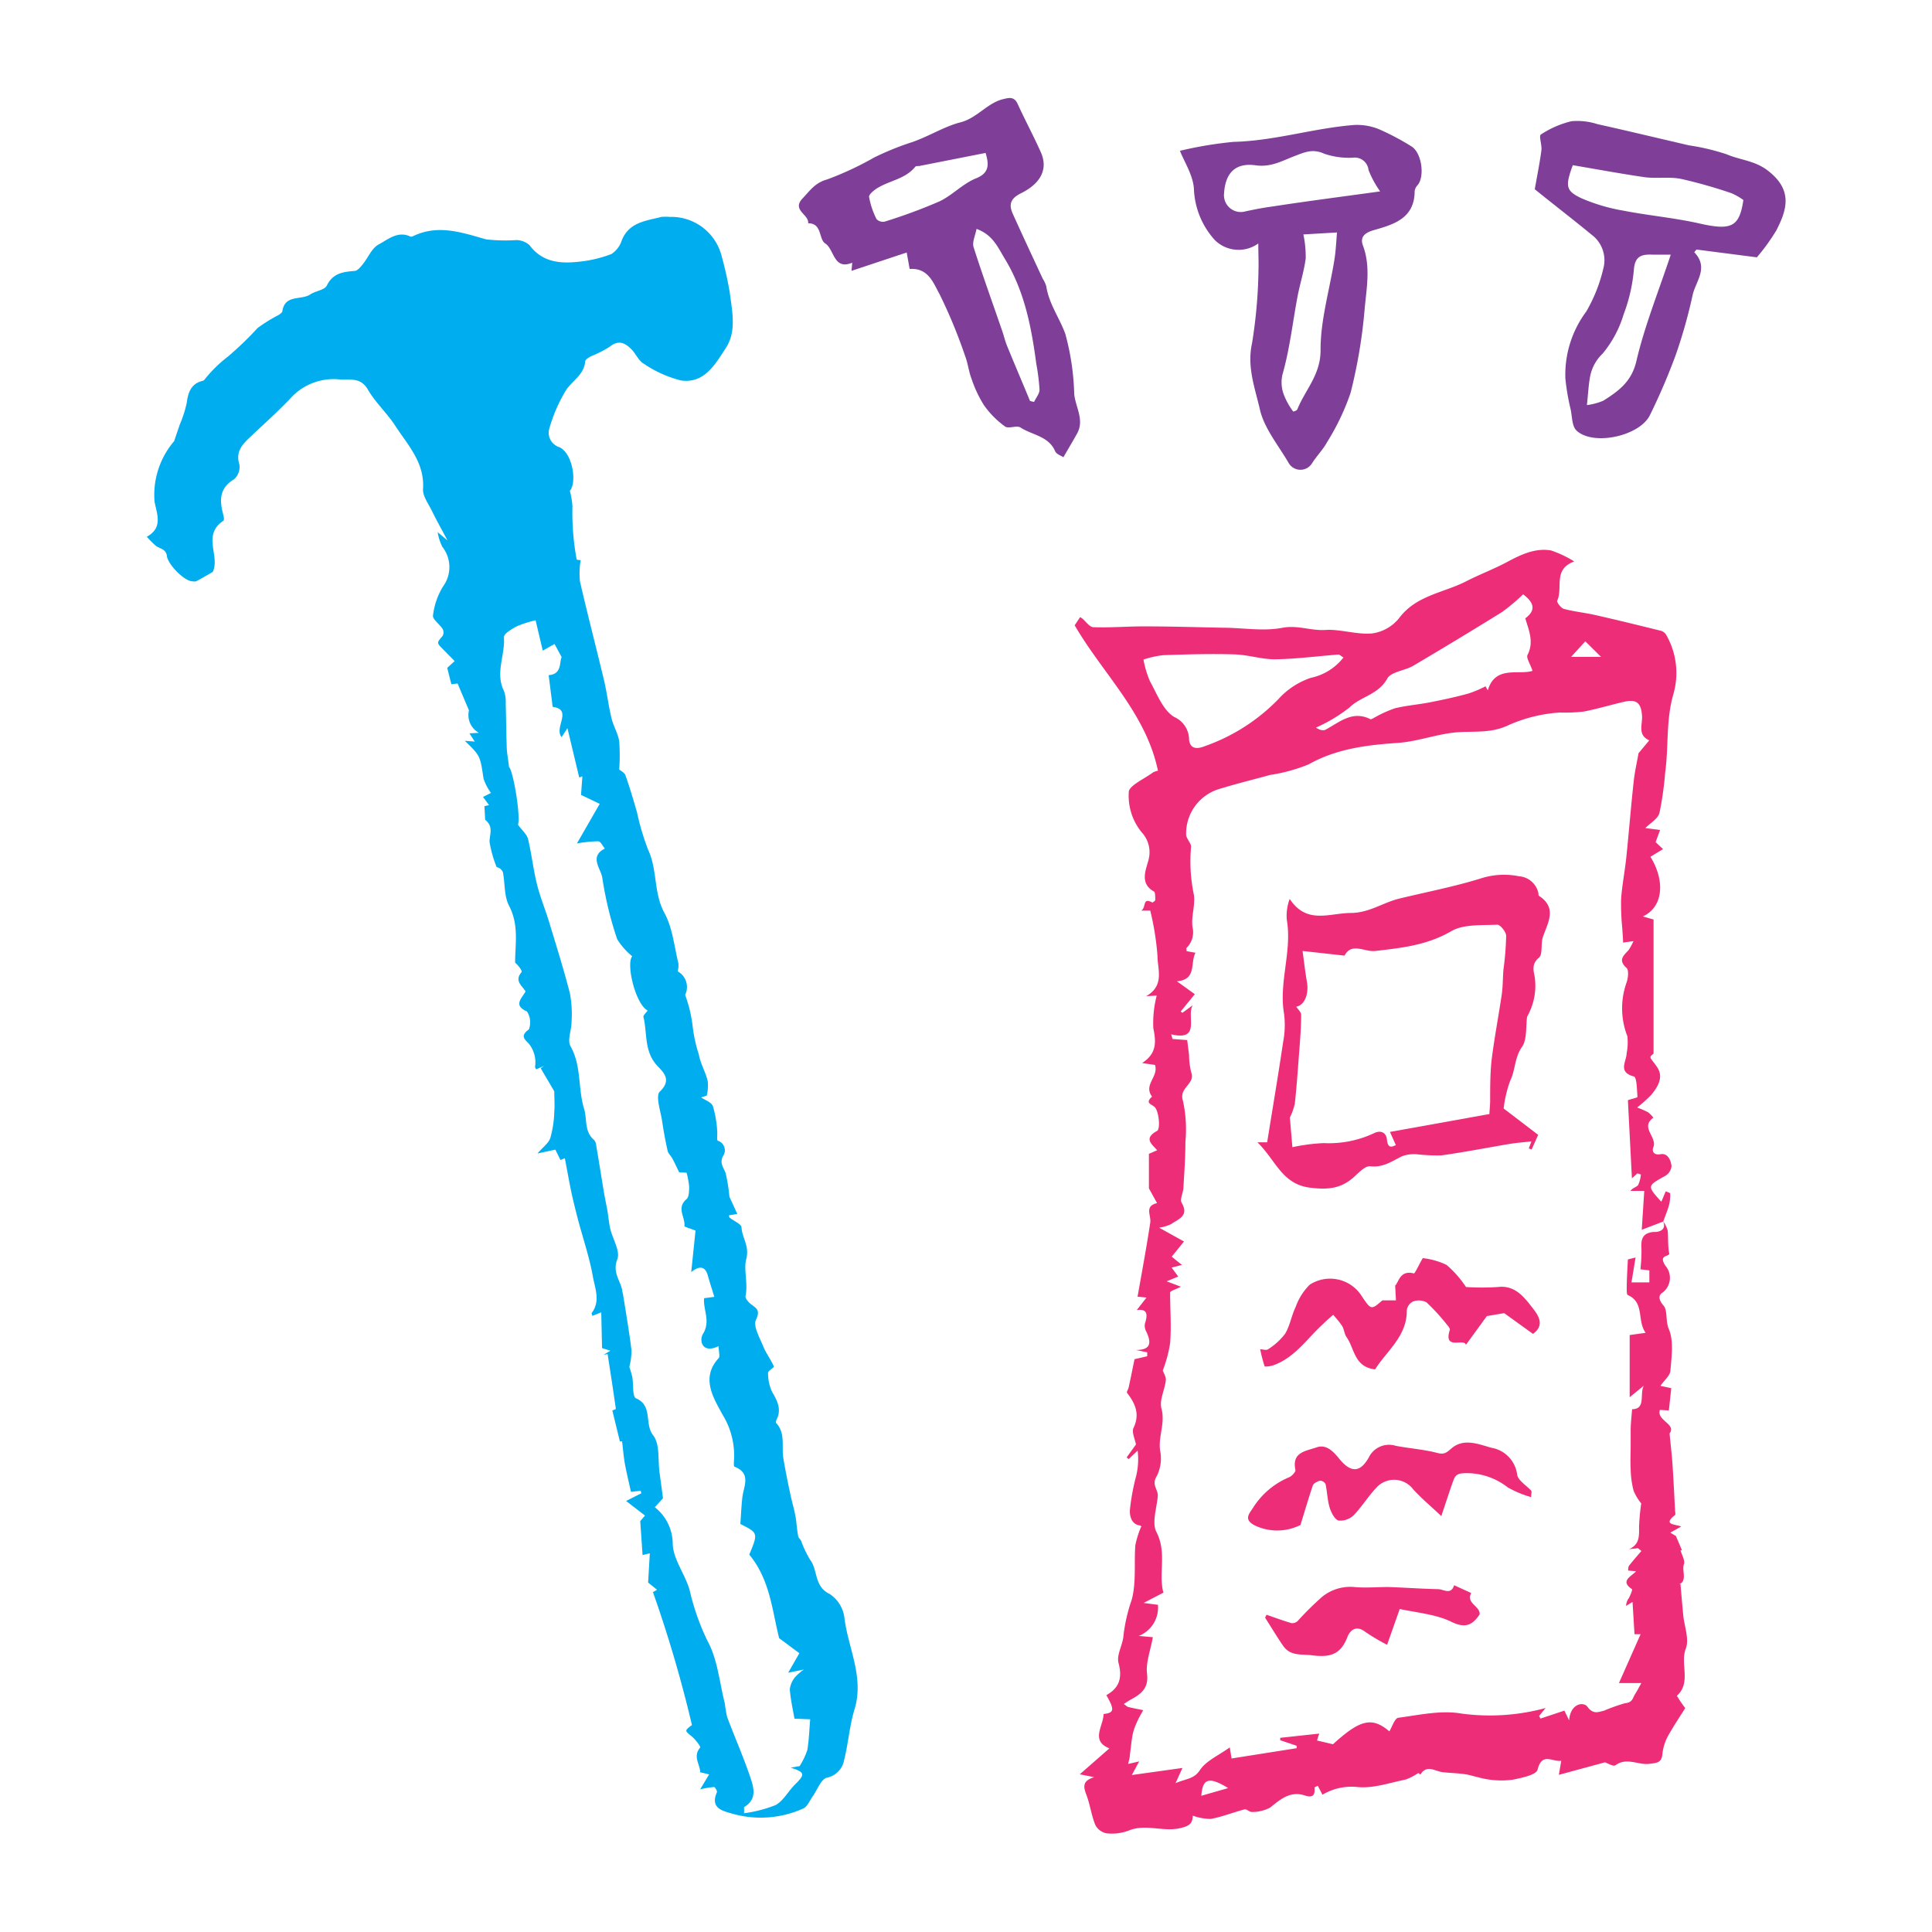 <svg xmlns="http://www.w3.org/2000/svg" id="Layer_1" data-name="Layer 1" viewBox="0 0 216 216"><defs><style>.cls-1{fill:#00aeef}.cls-2{fill:#7f3f98}.cls-3{fill:#ee2d78}</style></defs><title>support</title><path d="M63.71,54.87A9,9,0,0,1,64,56.6a28.66,28.66,0,0,0,.47,5.94c0,.07.44.08.45.08A8.86,8.86,0,0,0,64.84,65c.85,3.71,1.82,7.4,2.7,11.1.33,1.39.49,2.82.83,4.21.21.88.73,1.7.86,2.58a21.87,21.87,0,0,1,0,3.14c.18.16.6.35.7.66.48,1.36.89,2.75,1.29,4.14A27.71,27.71,0,0,0,72.46,95c1.06,2.25.59,4.81,1.83,7.08.91,1.67,1.09,3.74,1.56,5.64a2.89,2.89,0,0,1-.08.88,2,2,0,0,1,.83,2.63,15.53,15.53,0,0,1,.85,3.59,16.26,16.26,0,0,0,.68,3.07c.17,1,.77,2,1,3a5,5,0,0,1-.11,1.6l-.63.2c.46.32,1.16.54,1.32,1a12.27,12.27,0,0,1,.47,2.7c.05.39-.06,1.1.06,1.14a1.12,1.12,0,0,1,.62,1.68c-.48.86.09,1.35.28,2a19.45,19.45,0,0,1,.41,2.58l.88,1.93-.92.15c0,.1,0,.23.09.28.45.37,1.28.7,1.3,1.07.06,1.18.92,2.09.53,3.55-.31,1.16.22,2.72-.08,4.14-.05.25.32.67.6.89.6.47,1.09.66.57,1.75-.34.72.42,2,.82,3,.31.77.85,1.45,1.18,2.22.05.12-.66.48-.65.71a5,5,0,0,0,.45,2.13c.59,1,1.11,2,.46,3.19,0,.08-.07.25,0,.3,1.07,1.16.58,2.62.8,3.94s.53,2.86.84,4.28c.19.85.45,1.69.58,2.6.07.59.12,1.18.23,1.77,0,.21.24.39.34.59a11.9,11.9,0,0,0,1,2.1c.89,1.17.43,3,2.19,3.83a3.74,3.74,0,0,1,1.64,2.61c.4,3.41,2.24,6.65,1.14,10.27-.56,1.83-.69,3.79-1.16,5.66a2.45,2.45,0,0,1-1.94,2c-.65.16-1.06,1.36-1.58,2.08-.34.48-.6,1.18-1.07,1.37a11.59,11.59,0,0,1-7.85.59c-1-.3-2.61-.55-1.79-2.41.06-.13-.21-.59-.32-.59a10.21,10.21,0,0,0-1.55.26l1-1.67-1-.24c0-.87-.86-1.77,0-2.76.08-.1-.52-.9-.92-1.23-.82-.68-.85-.64,0-1.29A143.1,143.1,0,0,0,73,178l.46-.26-1-.81.19-3.27-.81.2-.26-3.8.53-.62L70,167.81l1.7-.86-.07-.28-1.09.12c-.23-1.06-.48-2.08-.67-3.1-.15-.82-.21-1.65-.32-2.55H69.3l-.84-3.45c-.06,0,.4-.11.39-.19-.28-2-.6-4.07-.92-6.11l-.44.07.75-.45-.93-.29-.09-4-1,.4c0-.13-.11-.27-.07-.32,1-1.31.38-2.74.15-4-.38-2.17-1.1-4.28-1.67-6.41-.26-1-.51-2-.73-3-.27-1.29-.5-2.6-.75-3.9l-.49.2-.57-1.16-2,.43c.6-.7,1.24-1.14,1.44-1.74a12.11,12.11,0,0,0,.44-2.92c.06-.76,0-1.53,0-2.29l-1.52-2.58.39-.27-.9.4c-.06-.13-.13-.22-.12-.28a3.34,3.34,0,0,0-.69-2.59c-.49-.51-1-.89,0-1.6a2.24,2.24,0,0,0-.21-2c-1.58-.71-.59-1.45-.16-2.25-.39-.64-1.29-1.19-.45-2.15.11-.13-.35-.76-.72-1.06,0-2.07.45-4.21-.68-6.37-.56-1.07-.44-2.48-.68-3.73a.93.93,0,0,0-.7-.58,13.07,13.07,0,0,1-.79-2.77c-.06-.82.52-1.71-.5-2.53l-.08-1.52.52-.12L54,89.1l.89-.45a5.78,5.78,0,0,1-.83-1.6c-.38-2.53-.34-2.54-2.1-4.23l1.12.09-.6-.92,1.06-.06a2.27,2.27,0,0,1-1.11-2.51l-1.27-3-.7.07L50,74.67l.83-.76-1.34-1.36c-.69-.7-.66-.68,0-1.46a.84.84,0,0,0,0-.77c-.34-.54-1.14-1.07-1.08-1.51a8,8,0,0,1,1.12-3.24,3.66,3.66,0,0,0-.08-4.44,5.63,5.63,0,0,1-.52-1.63l1.1.92c-.71-1.34-1.25-2.29-1.73-3.28-.4-.83-1.09-1.71-1-2.54.16-2.92-1.72-4.86-3.11-7-.92-1.42-2.23-2.6-3.07-4.06s-2.14-1-3.25-1.13a6.52,6.52,0,0,0-5.46,2.19c-1.41,1.48-2.94,2.84-4.43,4.25-.89.84-1.67,1.65-1.21,3.1a1.84,1.84,0,0,1-.61,1.64c-1.67,1-1.62,2.38-1.2,3.95.06.23.14.63,0,.69-2.39,1.6-.33,3.93-1.17,5.71-.55.32-1.2.7-1.86,1.05a.93.93,0,0,1-.41,0c-.91,0-2.8-1.92-2.87-2.89a.93.93,0,0,0-.34-.59c-.27-.21-.63-.29-.9-.5a11.45,11.45,0,0,1-1-1c1.82-1,1.15-2.49.87-3.91a9.23,9.23,0,0,1,2.19-6.78l.62-1.83a13.31,13.31,0,0,0,.79-2.46c.16-1.23.52-2.18,1.85-2.47,0,0,.08-.07.12-.1a15,15,0,0,1,2.64-2.6,36.94,36.94,0,0,0,3.31-3.19,17.63,17.63,0,0,1,2.34-1.45c.17-.11.41-.27.43-.43.28-1.9,2.11-1.2,3.11-1.87.59-.4,1.61-.48,1.86-1,.69-1.39,1.81-1.52,3.09-1.63.33,0,.68-.44.93-.75.62-.75,1-1.83,1.83-2.24,1-.54,2.11-1.52,3.5-.85.11.05.31-.05.45-.12,2.76-1.25,5.37-.31,8,.43a18.69,18.69,0,0,0,3.36.08,2.25,2.25,0,0,1,1.5.57c1.44,1.93,3.44,2.08,5.53,1.85a14.13,14.13,0,0,0,3.63-.86,2.89,2.89,0,0,0,1.17-1.57c.83-2,2.71-2.14,4.42-2.58a5.3,5.3,0,0,1,.91,0,5.81,5.81,0,0,1,5.81,4.34,41.45,41.45,0,0,1,.92,4.12c.26,2.08.78,4.32-.43,6.18s-2.41,4-5,3.65A13,13,0,0,1,72,40.68c-.55-.3-.85-1-1.31-1.53-.73-.77-1.48-1.23-2.53-.38a13,13,0,0,1-2.06,1.05c-.26.14-.65.36-.67.56-.12,1.55-1.52,2.21-2.21,3.34A17.59,17.59,0,0,0,61.39,48a1.69,1.69,0,0,0,1.16,2C64.07,50.73,64.5,54,63.71,54.87Zm3.34,35-2.09-1,.15-2.08-.35.14-1.32-5.52-.65,1c-.89-1.08,1.29-3.08-1-3.38l-.45-3.55c1.55-.09,1.17-1.57,1.46-2L62,72l-1.32.74-.8-3.39a12.46,12.46,0,0,0-2.1.67c-.56.3-1.47.84-1.44,1.22.15,2-1,4,0,6a3.69,3.69,0,0,1,.2,1.46c.05,1.57.05,3.14.11,4.7,0,.68.15,1.36.26,2.35.47.42,1.32,5.51,1,6.45.47.65,1,1.08,1.13,1.62.4,1.67.58,3.39,1,5.06.34,1.39.9,2.73,1.32,4.1.82,2.69,1.66,5.37,2.36,8.09a12.86,12.86,0,0,1,.18,3.19c0,.91-.49,2-.12,2.7,1.25,2.21.82,4.71,1.52,7,.36,1.17,0,2.55,1.12,3.49a1.1,1.1,0,0,1,.24.63c.28,1.64.54,3.28.81,4.92.1.61.22,1.22.34,1.83.19.85.23,1.68.4,2.47.26,1.18,1.16,2.56.81,3.47-.57,1.46.3,2.33.54,3.45,0,.15.06.31.09.46.33,2.08.69,4.16.95,6.25a7.42,7.42,0,0,1-.24,1.9,9.86,9.86,0,0,1,.33,1.12c.15.82,0,2.21.41,2.38,1.93.83.91,2.88,1.93,4.15.77,1,.51,2.75.71,4.18.12.88.24,1.75.38,2.85l-.91,1a5.22,5.22,0,0,1,2,4c0,1.75,1.37,3.45,1.89,5.25a26.44,26.44,0,0,0,2,5.7c1.14,2.07,1.34,4.66,1.94,7a13.73,13.73,0,0,0,.25,1.49c.82,2.19,1.77,4.34,2.53,6.56.41,1.21.93,2.6-.63,3.53,0,0,0,.18,0,.68a14.43,14.43,0,0,0,3.54-.92c.88-.49,1.41-1.57,2.17-2.31,1.12-1.1,1.11-1.36-.5-1.86l1-.18a7.94,7.94,0,0,0,.86-1.8c.19-1.13.22-2.29.32-3.43l-1.76-.07c-.17-1-.43-2.14-.52-3.29a2.69,2.69,0,0,1,.57-1.33,5.69,5.69,0,0,1,1-.87l-1.75.35,1.25-2.18-2.26-1.68c-.77-3-1-6.53-3.34-9.34,1-2.42,1-2.42-1-3.43.08-1,.11-2,.23-3,.16-1.26,1-2.65-.87-3.4-.12,0-.08-.55-.06-.84a8.71,8.71,0,0,0-1.3-5c-.91-1.72-2.5-4.05-.43-6.29.19-.21,0-.76,0-1.35-1.9.91-2.17-.69-1.75-1.36.89-1.44,0-2.72.13-4l1.14-.15c-.26-.87-.51-1.6-.71-2.34-.31-1.16-1-1.13-1.87-.43l.48-4.64c-.61-.24-1.25-.41-1.24-.51.11-1-.93-2,.23-3,.29-.24.29-.9.3-1.37a9.08,9.08,0,0,0-.29-1.59l-.83-.05c-.3-.61-.51-1.08-.76-1.54-.16-.3-.46-.55-.53-.86-.24-1.09-.45-2.18-.61-3.29s-.77-2.84-.26-3.33c1.49-1.42.2-2.31-.39-3-1.39-1.62-1-3.59-1.45-5.37,0-.17.3-.45.48-.69-1.38-.73-2.43-5.21-1.73-6.07A7.68,7.68,0,0,1,69,105a40,40,0,0,1-1.66-6.84c-.12-1-1.52-2.38.28-3.29-.24-.28-.46-.79-.72-.81a14.18,14.18,0,0,0-2.4.24Z" class="cls-1"/><path d="M101.7,30.07l-.33-1.84L95.2,30.28l.08-.91c-2.09.87-2-1.48-3-2.14-.78-.48-.33-2.27-1.93-2.27.12-1-1.88-1.46-.61-2.79.82-.86,1.38-1.74,2.74-2.11a35.25,35.25,0,0,0,5.25-2.45A31.8,31.8,0,0,1,101.64,16c2-.62,3.87-1.85,5.73-2.32s3-2.16,4.76-2.59c.7-.17,1.26-.32,1.65.54.83,1.82,1.78,3.58,2.59,5.4s.05,3.45-2.21,4.57c-1.17.58-1.41,1.24-.93,2.3,1.09,2.42,2.22,4.83,3.34,7.24a3.61,3.61,0,0,1,.4.85c.31,2,1.49,3.56,2.13,5.33a28,28,0,0,1,1,6.75c.15,1.47,1.17,2.89.31,4.42-.42.76-.87,1.5-1.52,2.63-.27-.18-.78-.34-.92-.67-.74-1.71-2.57-1.8-3.87-2.65-.43-.28-1.34.17-1.74-.12A10.11,10.11,0,0,1,110,45.29a13.66,13.66,0,0,1-1.4-3c-.3-.78-.38-1.65-.68-2.43a57,57,0,0,0-2.89-7C104.37,31.7,103.82,29.92,101.7,30.07Zm7.48-4.48c-.13.71-.51,1.47-.33,2.05,1,3.12,2.11,6.2,3.18,9.3.2.58.34,1.19.57,1.75.84,2.05,1.71,4.09,2.56,6.14l.45.11c.21-.46.61-.92.61-1.37a23.46,23.46,0,0,0-.36-2.89c-.55-4.11-1.31-8.13-3.54-11.78C111.55,27.63,111,26.26,109.18,25.59Zm1-8.49-7.41,1.46c-.15,0-.37,0-.44.08-1.08,1.35-2.8,1.53-4.17,2.35-.41.24-1,.72-1,1A8.88,8.88,0,0,0,98,24.5a1,1,0,0,0,.9.28,59.79,59.79,0,0,0,6.1-2.25c1.46-.68,2.64-2,4.12-2.59S110.59,18.41,110.19,17.1Z" class="cls-2"/><path d="M140.68,27.22a3.77,3.77,0,0,1-4.86-.38,9,9,0,0,1-2.34-5.77c-.12-1.54-1.09-3-1.56-4.21a43.58,43.58,0,0,1,6-1c4.6-.11,9-1.55,13.53-1.89a6.48,6.48,0,0,1,2.8.51,27.82,27.82,0,0,1,3.54,1.88c1.14.67,1.54,3.33.7,4.34a1.21,1.21,0,0,0-.33.66c0,3.07-2.36,3.74-4.6,4.38-1,.29-1.53.78-1.18,1.71.88,2.36.4,4.76.19,7.1A57.89,57.89,0,0,1,151,43.91a26.26,26.26,0,0,1-2.6,5.47c-.46.86-1.18,1.58-1.71,2.41a1.52,1.52,0,0,1-2.6,0c-1.16-2-2.75-3.9-3.23-6-.54-2.37-1.47-4.76-.88-7.42a55.94,55.94,0,0,0,.72-8.18C140.73,29.28,140.68,28.39,140.68,27.22ZM154.3,21.4A11.3,11.3,0,0,1,153,19a1.54,1.54,0,0,0-1.73-1.37,8.61,8.61,0,0,1-3.21-.44c-1.32-.61-2.25-.15-3.43.3s-2.51,1.22-4.18,1c-2.37-.35-3.46.88-3.6,3.15a1.88,1.88,0,0,0,2.36,2c1-.22,2.05-.42,3.09-.56C146.13,22.49,149.95,22,154.3,21.4Zm-8.58,4.81a12.09,12.09,0,0,1,.26,2.68c-.18,1.41-.63,2.79-.9,4.19-.56,2.94-.88,5.94-1.7,8.8a3.88,3.88,0,0,0,.2,2.36,8,8,0,0,0,1,1.77c.08,0,.41-.1.47-.26.89-2.2,2.63-3.88,2.59-6.67,0-3.31,1-6.64,1.54-10,.17-1,.21-2.12.3-3.09Z" class="cls-2"/><path d="M171.59,21.16c.23-1.34.54-2.84.74-4.35.08-.6-.31-1.62-.06-1.77a10.78,10.78,0,0,1,3.43-1.49,7.34,7.34,0,0,1,2.9.33c3.42.76,6.82,1.58,10.23,2.37a24.78,24.78,0,0,1,4.21,1c1.49.64,3.12.7,4.55,1.78,2.88,2.18,2.22,4.38,1,6.74a22.63,22.63,0,0,1-2.17,3l-6.75-.87-.25.3c1.66,1.73.17,3.23-.18,4.78a57.15,57.15,0,0,1-1.86,6.62,68.91,68.91,0,0,1-2.91,6.8c-1.15,2.38-6.4,3.49-8.23,1.72-.49-.48-.47-1.52-.63-2.31a25.35,25.35,0,0,1-.6-3.51,11.8,11.8,0,0,1,2.33-7.46,17.43,17.43,0,0,0,1.91-4.8,3.56,3.56,0,0,0-1.32-3.81C175.89,24.55,173.78,22.93,171.59,21.16Zm4.25-2.69c-.86,2.35-.8,2.87,1,3.71a20.39,20.39,0,0,0,4.65,1.37c2.82.55,5.69.8,8.49,1.43,3.57.81,4.49.42,4.93-2.62a7,7,0,0,0-1.33-.76A54.78,54.78,0,0,0,187.94,20c-1.34-.27-2.77,0-4.14-.2C181.14,19.41,178.51,18.92,175.84,18.47Zm10.94,10c-.92,0-1.47,0-2,0-1.2-.05-2,.12-2.11,1.69a18.7,18.7,0,0,1-1.15,5,12.44,12.44,0,0,1-2.34,4.37,4.76,4.76,0,0,0-1.4,2.55c-.18.94-.22,1.91-.36,3.21a6.94,6.94,0,0,0,1.83-.49c1.69-1.07,3.16-2.11,3.7-4.43C183.86,36.47,185.4,32.66,186.78,28.51Z" class="cls-2"/><path d="M185.92,136.51a3.35,3.35,0,0,1,.53,1.06c.08.86,0,1.74.18,2.62-.15.34-1.23.11-.42,1.34a2.06,2.06,0,0,1-.36,3c-.51.33-.36.86.13,1.43s.2,1.7.6,2.64c.56,1.33.3,3.05.18,4.59,0,.57-.67,1.09-1.12,1.75l1.21.26-.27,2.49-1-.06c-.41,1.18,1.88,1.58,1.08,2.63.12,1.28.25,2.32.32,3.37.12,1.72.2,3.44.29,5.16,0,.2.08.51,0,.59-1.41,1.12,0,1,.69,1.29l-1.22.68.63.38.68,1.6-.16,0c.14.53.53,1.15.37,1.57-.29.77.66,2.28-1.16,2.33l.78-.13c.1,1.19.2,2.34.31,3.5s.69,2.66.29,3.7c-.67,1.73.64,3.81-1,5.29a13.77,13.77,0,0,0,.93,1.38c-.54.86-1.3,2-1.93,3.12a5.48,5.48,0,0,0-.62,2c-.1,1.05-.67,1-1.53,1.12-1.23.11-2.49-.76-3.72.15-.23.17-.9-.24-1.17-.33l-5.16,1.4.27-1.57c-1,.15-2.15-1-2.65,1-.15.58-1.76.9-2.75,1.11a9.74,9.74,0,0,1-2.58,0,8.87,8.87,0,0,1-1.31-.27c-.51-.11-1-.28-1.53-.35-.81-.11-1.63-.13-2.45-.22s-1.77-.9-2.48.27l-.23-.18a6.26,6.26,0,0,1-1.4.73c-1.77.36-3.59,1-5.32.85a6.39,6.39,0,0,0-4,.85l-.52-1c-.21.11-.37.17-.37.2.09.84-.19,1.18-1.06.89-1.65-.54-2.73.41-3.91,1.36a4.31,4.31,0,0,1-2.06.48c-.25,0-.56-.35-.78-.29-1.28.33-2.51.84-3.8,1.07a6.06,6.06,0,0,1-2-.37c0,.93-.47,1.21-1.56,1.43-1.88.37-3.75-.53-5.6.24a5.36,5.36,0,0,1-2.45.31,1.79,1.79,0,0,1-1.27-.91c-.45-1.08-.59-2.28-1-3.37-.36-.92-.48-1.6.87-2l-1.62-.32,3.31-2.9c-2.15-.86-.66-2.49-.65-3.84,1.19-.14,1.26-.45.31-2.11,1.45-.81,1.81-1.92,1.36-3.6-.24-.92.5-2.05.56-3.1a18.53,18.53,0,0,1,.91-3.94c.53-1.93.26-4.07.41-6.11a10.53,10.53,0,0,1,.65-2.08c.12.15,0-.12-.13-.14-1-.13-1.15-1.13-1.13-1.69a24.38,24.38,0,0,1,.69-3.79,7.92,7.92,0,0,0,.18-2.89l-1,.95-.23-.19L127,161.5c-.1-.6-.5-1.38-.27-1.86.74-1.56.18-2.74-.73-3.93-.07-.09.14-.37.18-.57.22-1,.42-2,.66-3.18l1.42-.33,0-.44-1.27-.26c1.71,0,1.75-.82,1.16-2.07A1.29,1.29,0,0,1,128,148c.32-1,.32-1.71-.91-1.53l1.09-1.4-1-.1c.49-2.77,1-5.51,1.42-8.28.12-.81-.69-1.85.76-2.18l-.91-1.65V129l.92-.4c-.58-.69-1.57-1.31,0-2.17.34-.18.24-1.86-.17-2.53-.29-.47-1.31-.46-.4-1.3-1-1.33.76-2.21.33-3.54l-1.44-.21c1.67-1.09,1.56-2.37,1.25-3.92a12.34,12.34,0,0,1,.38-3.62l-1.17.06c2.08-1.19,1.26-3,1.26-4.49a31.1,31.1,0,0,0-.81-5.07h-1c.58-.39.09-1.52,1.23-.91.05,0,.32-.18.33-.28,0-.32,0-.85-.13-.94-1.65-.9-.91-2.43-.64-3.49a3.27,3.27,0,0,0-.74-3.13,6.43,6.43,0,0,1-1.45-4.51c0-.7,1.75-1.48,2.72-2.2a1.82,1.82,0,0,1,.54-.18c-1.34-6.44-6.11-10.77-9.31-16.26l.61-.92.2.13c.43.34.85,1,1.29,1,1.87.07,3.75-.09,5.63-.09,2.94,0,5.88.09,8.82.15,2.24,0,4.55.43,6.71,0,1.7-.31,3.17.36,4.79.25s3.48.54,5.19.39a4.7,4.7,0,0,0,3-1.67c1.91-2.6,5-2.86,7.53-4.16,1.5-.77,3.08-1.36,4.56-2.15s3.12-1.61,4.92-1.3A12.09,12.09,0,0,1,176,62.77c-2.41.89-1.23,2.94-1.9,4.38-.08.17.41.83.73.92,1.14.31,2.32.42,3.47.68,2.47.56,4.93,1.16,7.38,1.77a1,1,0,0,1,.58.42,8.54,8.54,0,0,1,.83,6.65c-.85,2.92-.52,5.86-.92,8.77a36.93,36.93,0,0,1-.64,4.53c-.17.64-1,1.11-1.58,1.69l1.65.21-.5,1.36.83.78-1.41.86c1.7,2.76,1.39,5.65-.85,6.67l1.2.34v15c-.59.47-.4.35.38,1.48s.12,2.21-.64,3.13a15.06,15.06,0,0,1-1.58,1.41,10.19,10.19,0,0,1,1.24.54,3.37,3.37,0,0,1,.58.6c-1.52,1.07.44,2.16,0,3.29-.18.45,0,.93.81.79s1.14.68,1.22,1.32a1.43,1.43,0,0,1-.68,1.09c-2.06,1.15-2.08,1.12-.46,2.91l.49-1.17c.18.08.5.17.5.26a4.49,4.49,0,0,1-.13,1.28c-.17.62-.43,1.22-.65,1.84l-2.4.92.28-4.35h-1.54c.27-.37.7-.42.86-.66a3.59,3.59,0,0,0,.3-1.17l-.38-.13-.62.56L182,123c.42-.14,1.07-.28,1.07-.36-.06-.8-.07-2.2-.4-2.29-1.84-.49-.82-1.67-.81-2.6a6.11,6.11,0,0,0,.08-1.9,8.59,8.59,0,0,1-.09-6c.18-.5.27-1.39,0-1.63-1-.9-.31-1.4.23-2a6,6,0,0,0,.54-1l-1.16.16c0-.54-.06-1.08-.09-1.62a27.22,27.22,0,0,1-.13-3.23c.11-1.59.43-3.16.59-4.74.29-2.81.51-5.62.82-8.43.12-1.12.38-2.22.54-3.15l1.2-1.44c-1.35-.59-.74-1.79-.81-2.74-.1-1.43-.59-1.89-2-1.57s-3,.8-4.5,1.09a17.75,17.75,0,0,1-2.66.11,16.7,16.7,0,0,0-6,1.52c-1.73.75-3.41.58-5.18.67-2.3.11-4.47,1-6.85,1.2-3.42.23-6.91.62-10.07,2.4A18.57,18.57,0,0,1,142,86.64c-1.92.53-3.86,1-5.75,1.59a5.19,5.19,0,0,0-3.64,5.06c0,.49.61,1,.55,1.42a18.17,18.17,0,0,0,.32,5.34c.17,1.2-.35,2.5-.14,3.68a2.43,2.43,0,0,1-.68,2.24c-.05.06,0,.2,0,.37l1,.18c-.62,1.1.18,3-2.08,3.19l2,1.44L132,113.09l.2.14,1.16-.85c-.78,1.15,1,4.06-2.42,3.26l.15.52,1.64.12c.07.57.14,1.13.21,1.68a8.09,8.09,0,0,0,.24,1.93c.5,1.3-1.41,1.7-.93,3.16a15,15,0,0,1,.28,4.62c0,1.69-.12,3.38-.22,5.07,0,.59-.43,1.33-.2,1.73.87,1.5-.39,1.82-1.18,2.39a5,5,0,0,1-1.33.4l2.77,1.54L131,140.5l1.14.92-1.15.3.74,1-1.3.53,1.6.61c-.56.29-1.21.47-1.21.65,0,1.89.15,3.78,0,5.66a14.52,14.52,0,0,1-.82,3.05c.12.35.39.74.34,1.1-.12,1.07-.74,2.22-.49,3.15.45,1.64-.37,3.11-.15,4.69a4.43,4.43,0,0,1-.36,2.85c-.65,1,.17,1.52.1,2.27-.12,1.35-.68,3-.15,4,1.2,2.32.2,4.67.78,6.78l-2.21,1.15,1.6.21a3.42,3.42,0,0,1-2.14,3.48l1.57.14c-.26,1.48-.8,2.82-.65,4.07.2,1.67-.68,2.29-1.84,2.92-.23.13-.45.28-.76.48.26.18.37.3.51.34.55.13,1.1.23,1.66.35-.23.43-.49.85-.68,1.3a6.62,6.62,0,0,0-.49,1.38c-.15.77-.21,1.55-.32,2.33,0,.33-.12.65-.19,1l1.23-.28-.82,1.52,5.66-.79-.77,1.7c1.24-.53,2.06-.45,2.73-1.47s2.14-1.67,3.33-2.53l.2,1.24,7.28-1.15,0-.27-1.84-.62,0-.27,4.36-.47-.25.77,1.79.42c3-2.74,4.36-3.11,6.3-1.44.33-.54.6-1.47,1-1.52,2.33-.31,4.76-.86,7-.48a23.76,23.76,0,0,0,9.47-.61l-.72.88.14.3,2.68-.89.53,1.09c.14-1.9,1.61-2.12,2.05-1.52.67.91,1.25.56,1.84.44a20.14,20.14,0,0,1,2.4-.85c.8-.06.82-.59,1.08-1s.38-.66.7-1.24H181l2.42-5.46-.68,0-.22-3.61-.72.44a1.5,1.5,0,0,1,.31-.87c.16-.32.42-.91.35-1-1.37-.92-.11-1.4.46-2l-.89-.08c0-.2,0-.44.13-.58.43-.55.9-1.08,1.35-1.61l-.38-.31-1,.11c1.22-.54,1.12-1.53,1.12-2.55a25.82,25.82,0,0,1,.24-2.57,5.66,5.66,0,0,1-.85-1.41,10.26,10.26,0,0,1-.33-2.43c-.05-.89,0-1.79,0-2.69,0-.57,0-1.09,0-1.61,0-.8.1-1.59.16-2.39,1.58,0,.81-1.73,1.31-2.63l-1.58,1.29v-6.95l1.79-.25c-1-1.34-.09-3.39-2-4.22-.12-.05-.12-.46-.12-.71,0-1,.07-2.08.12-3.12,0-.14.09-.27,0-.15l.87-.22-.46,2.78h2v-1.34l-1-.12a18.75,18.75,0,0,0,.12-2.18c-.07-1.06,0-1.88,1.38-2C185.26,137.78,186.43,137.61,185.92,136.51Zm-35.72-63c-.3-.18-.44-.34-.56-.33-2.37.18-4.74.5-7.11.53-1.52,0-3-.51-4.57-.55-2.64-.08-5.29,0-7.93.09a11.09,11.09,0,0,0-2.19.49,11.31,11.31,0,0,0,.73,2.43c.79,1.42,1.47,3.27,2.73,4a2.78,2.78,0,0,1,1.64,2.54c.14,1.12,1,1,1.68.74a21.29,21.29,0,0,0,8.32-5.3,8.53,8.53,0,0,1,3.62-2.37A6.24,6.24,0,0,0,150.2,73.51Zm20.09-7.07a21.15,21.15,0,0,1-2.38,2q-4.92,3.05-9.92,6c-.95.55-2.48.66-2.9,1.44-1,1.8-3,2-4.23,3.23a17.76,17.76,0,0,1-3.74,2.24c.48.3.83.36,1.08.23,1.56-.84,3-2.18,5-1.18.12.06.36-.13.55-.22a13.3,13.3,0,0,1,2.23-1c1.29-.31,2.63-.41,3.94-.67s2.91-.59,4.34-1a12.7,12.7,0,0,0,1.82-.78l.26.45c.83-2.84,3.48-1.67,5-2.18-.27-.8-.73-1.45-.56-1.78.75-1.47.13-2.77-.25-4.09C171.76,68.21,171.51,67.37,170.28,66.44Zm5.36,7H179l-1.76-1.74ZM137.31,199.91c-2.15-1.32-2.86-1.08-3,.86Z" class="cls-3"/><path d="M140.58,127.71h1.09c.61-3.8,1.24-7.51,1.79-11.24a10,10,0,0,0,.1-3.12c-.61-3.52.91-7,.31-10.48a5.32,5.32,0,0,1,.32-2.37c1.9,2.88,4.42,1.59,6.82,1.57,2.07,0,3.61-1.17,5.45-1.61,3-.73,6.09-1.32,9.06-2.24a8.48,8.48,0,0,1,4.32-.25A2.38,2.38,0,0,1,172,99.89c0,.09,0,.22.05.26,2.08,1.35,1,3,.45,4.6-.26.75,0,1.94-.44,2.32-.89.72-.58,1.53-.47,2.19a7,7,0,0,1-.86,4.41c-.15,1.14,0,2.53-.55,3.35-.86,1.19-.74,2.58-1.33,3.79a13.25,13.25,0,0,0-.74,3.12l3.86,2.95-.73,1.63-.32-.11.29-.79c-.81.09-1.59.15-2.36.27-2.56.43-5.11.93-7.67,1.29a19.38,19.38,0,0,1-2.76-.12,3.89,3.89,0,0,0-1.67.22c-1.13.55-2.11,1.29-3.55,1.12-.59-.07-1.33.77-1.93,1.29-1.44,1.25-2.93,1.34-4.84,1.1C143.32,132.38,142.61,129.68,140.58,127.71Zm14.82-1.16,11.12-2c0-.31.07-.86.08-1.42,0-1.5,0-3,.15-4.5.3-2.5.79-5,1.15-7.46.13-.92.11-1.86.19-2.79a32.81,32.81,0,0,0,.3-3.75c0-.45-.68-1.27-1-1.25-1.74.09-3.75-.08-5.14.73-2.7,1.57-5.55,1.87-8.5,2.21-1.18.14-2.63-1-3.43.52l-4.69-.52c.14,1,.27,2.22.48,3.42.26,1.44-.29,2.66-1.19,2.81.17.27.55.59.55.91,0,1.6-.15,3.21-.27,4.81s-.25,3.43-.44,5.14a7,7,0,0,1-.55,1.53l.28,3.32a20.62,20.62,0,0,1,3.51-.46,11.86,11.86,0,0,0,5.62-1.11c.83-.4,1.37,0,1.44.71.11,1.15.67.74,1,.63Z" class="cls-3"/><path d="M153.74,153.1c-2.35-.27-2.29-2.32-3.18-3.59-.26-.36-.28-.88-.51-1.27a11.71,11.71,0,0,0-1-1.24c-.37.32-.74.63-1.1,1-1.82,1.64-3.19,3.82-5.65,4.66-.3.1-.89.16-.92.08a16.6,16.6,0,0,1-.49-1.89c.3,0,.69.15.88,0a7.12,7.12,0,0,0,1.91-1.74c.55-.92.72-2.06,1.18-3a6.6,6.6,0,0,1,1.57-2.48,4.18,4.18,0,0,1,5.75,1.18c1.11,1.67,1.11,1.67,2.37.57h1.52l-.09-1.65c.39-.32.51-1.78,2.09-1.36.14,0,.57-1,1-1.71a8.25,8.25,0,0,1,2.66.76,11.87,11.87,0,0,1,2.17,2.47,27.61,27.61,0,0,0,3.55,0c1.79-.22,2.8.94,3.68,2.07.7.89,1.75,2.09.26,3.17l-3.22-2.32-1.94.33-2.34,3.22c-.15-.8-2.55.68-1.8-1.67.05-.16-.2-.45-.36-.64a22.55,22.55,0,0,0-2.25-2.45,1.87,1.87,0,0,0-1.5-.09,1.26,1.26,0,0,0-.7,1C157.32,149.4,155,151.06,153.74,153.1Z" class="cls-3"/><path d="M145.39,170.5a5.83,5.83,0,0,1-4.94.12c-1.45-.66-.85-1.31-.39-2a8.78,8.78,0,0,1,4.06-3.46c.31-.12.75-.6.71-.82-.43-2,1.17-2.1,2.36-2.52s2,.62,2.63,1.38c1.23,1.45,2.25,1.45,3.21-.25a2.51,2.51,0,0,1,3-1.31c1.55.3,3.14.4,4.66.8.74.19,1,0,1.52-.45,1.37-1.24,3-.56,4.52-.13a3.49,3.49,0,0,1,2.89,3c.09.65,1,1.18,1.56,1.79.1.11,0,.38,0,.73a12,12,0,0,1-2.6-1.08,7.44,7.44,0,0,0-4.62-1.6c-1,0-1.25.18-1.5.89-.41,1.16-.79,2.33-1.32,3.91-1.19-1.12-2.24-2-3.15-3a2.67,2.67,0,0,0-4.16-.12c-.87.93-1.56,2.05-2.46,3a2.16,2.16,0,0,1-1.71.62c-.44-.12-.83-.89-1-1.44-.26-.85-.27-1.76-.46-2.63a.72.72,0,0,0-.59-.39c-.31.07-.73.28-.83.53C146.31,167.44,145.91,168.84,145.39,170.5Z" class="cls-3"/><path d="M141.6,180.53c.93.32,1.86.67,2.8.94a.88.88,0,0,0,.69-.25,34.58,34.58,0,0,1,2.71-2.68,5,5,0,0,1,3.61-1.11c1.25.12,2.52,0,3.78,0,1.86.06,3.73.2,5.59.24.61,0,1.44.7,1.79-.44l1.91.87c-.59,1.18,1,1.44.95,2.38-.79,1.2-1.59,1.62-3.21.82s-3.78-1-5.73-1.41l-1.41,4a22.43,22.43,0,0,1-2.46-1.46c-1.07-.82-1.75-.06-2,.65-.74,1.87-1.89,2.23-3.81,2-1.25-.18-2.53.14-3.37-1.1-.69-1-1.33-2.08-2-3.12Z" class="cls-3"/></svg>
